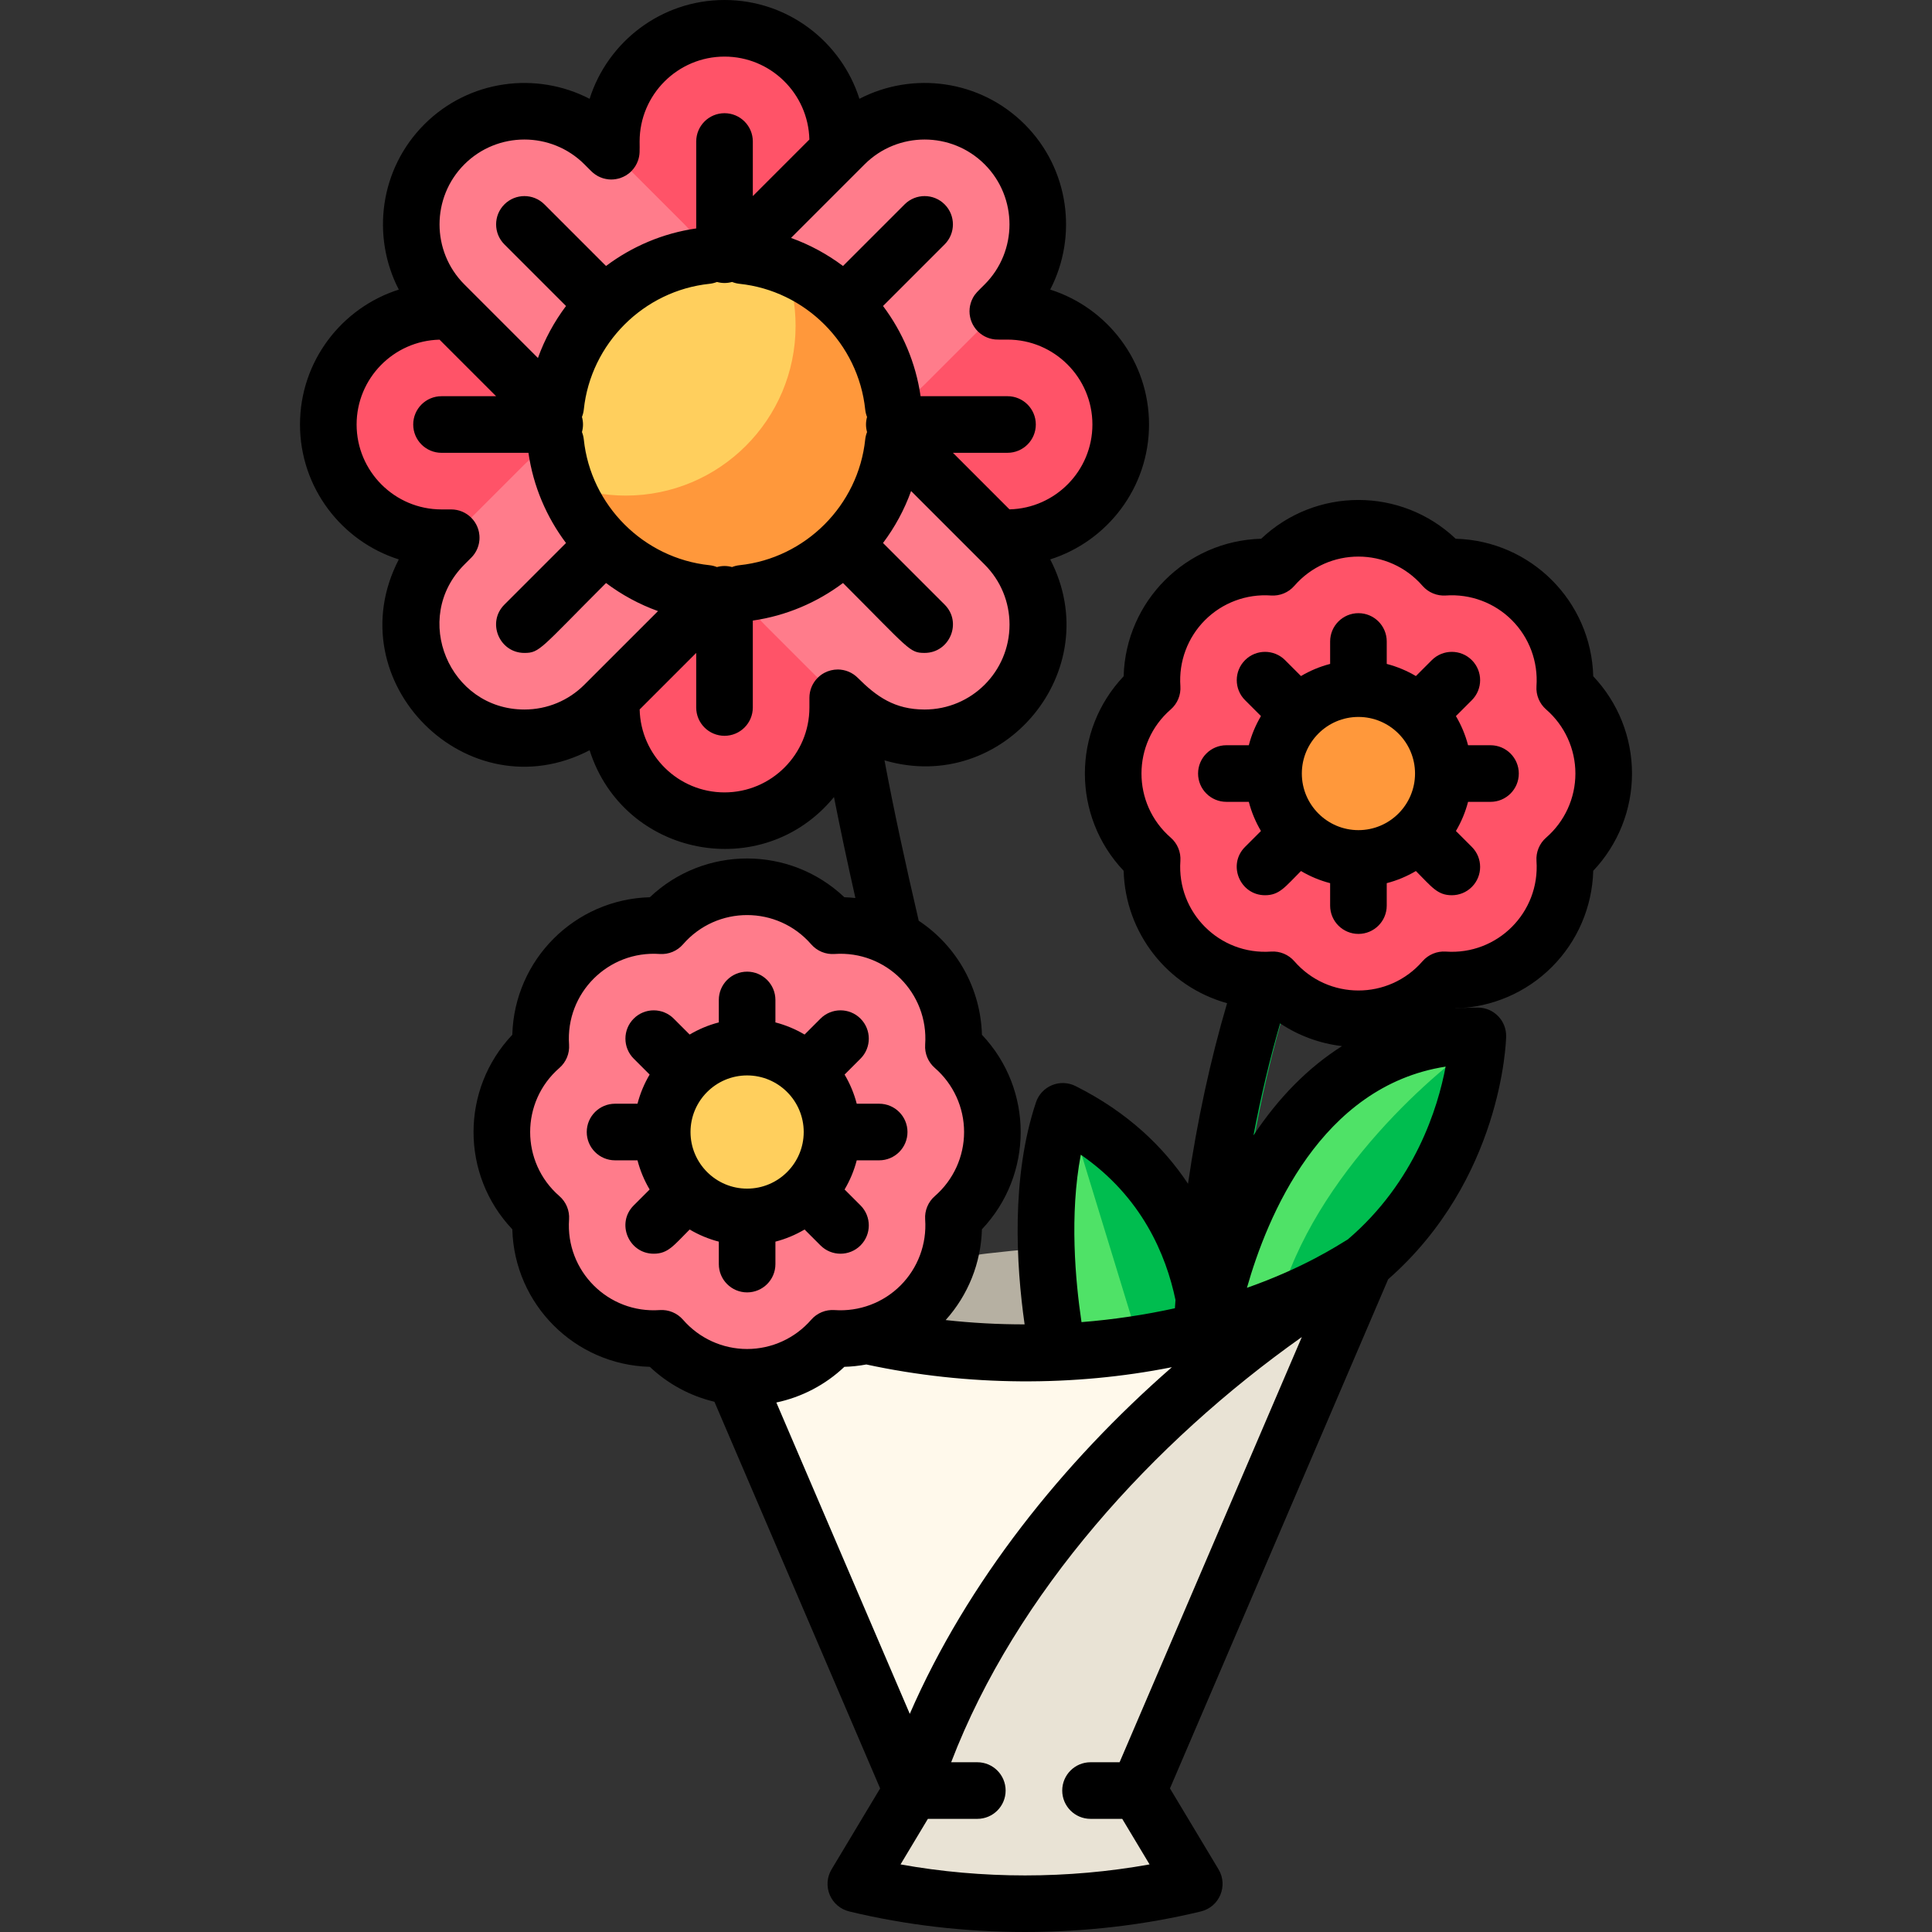 <?xml version="1.0" encoding="iso-8859-1"?>
<!-- Generator: Adobe Illustrator 19.0.0, SVG Export Plug-In . SVG Version: 6.00 Build 0)  -->
<svg version="1.1" id="Capa_1" xmlns="http://www.w3.org/2000/svg" xmlns:xlink="http://www.w3.org/1999/xlink" x="0px" y="0px"
	 viewBox="0 0 512.002 512.002" style="enable-background:new 0 0 512.002 512.002;" xml:space="preserve">
<rect x="0" y="0" width="512.002" height="512.002" fill="#333333" stroke="none"/>
<path style="fill:#B6B0A2;" d="M198.653,346.535c0,0,66.714-27.517,163.712-12.017l-48.916,67.499l-78.96,9L198.653,346.535z"/>
<path style="fill:#4FE267;" d="M384.898,274.938c2.243-0.257,4.281,0.717,5.517,2.324l-53.014,74.999l-16.45,0.078
	C320.952,352.337,331.407,281.062,384.898,274.938z"/>
<g>
	<path style="fill:#00BD4F;" d="M390.416,277.262c0.956,1.242,1.433,2.861,1.155,4.584c-1.881,11.666-8.182,34.954-29.205,52.673
		l-24.965,17.742C343.367,317.016,376.93,286.623,390.416,277.262z"/>
	<path style="fill:#00BD4F;" d="M288.088,297.682c28.654,17.48,32.129,46.065,32.865,54.655l-18.033,6.858l-19.065-30.027
		l0.088-31.988C285.267,296.764,286.772,296.879,288.088,297.682z"/>
</g>
<path style="fill:#4FE267;" d="M280.603,300.73c0.428-1.792,1.755-3.053,3.339-3.55l18.977,62.015l-21.859-0.868
	C278.934,347.043,275.454,322.298,280.603,300.73z"/>
<path style="fill:#00BD4F;" d="M317.072,357.258c-3.219-0.985-5.478-4.063-5.289-7.576c1.726-32.04,6.803-62.02,15.088-89.107
	c1.212-3.961,5.405-6.19,9.366-4.978c3.961,1.212,6.19,5.404,4.978,9.366c-7.93,25.925-12.792,54.699-14.453,85.526
	c-0.223,4.136-3.757,7.309-7.893,7.085C318.245,357.541,317.644,357.432,317.072,357.258z"/>
<path style="fill:#FFF9EB;" d="M206.038,346.534c47.197,18.583,109.132,15.555,151.53-9.081L242.369,474.516L193.192,359.77
	C189.693,351.609,197.774,343.28,206.038,346.534z"/>
<path style="fill:#E9E3D5;" d="M302.368,474.516l59.999-139.998c-1.569,1.01-3.17,1.988-4.799,2.934
	c-95.841,59.639-115.199,137.064-115.199,137.064l-7.542,12.57c-3.628,6.047-0.036,13.906,6.928,15.012
	c20.087,3.192,41.14,3.192,61.227,0c6.964-1.107,10.556-8.966,6.928-15.012L302.368,474.516z"/>
<g>
	<path style="fill:#FF5368;" d="M192.003,97.498c-16.568,0-30-13.432-30-30v-30c0-16.568,13.432-30,30-30s30,13.432,30,30v30
		C222.003,84.067,208.572,97.498,192.003,97.498z"/>
	<path style="fill:#FF5368;" d="M192.003,217.497c-16.568,0-30-13.432-30-30v-30c0-16.568,13.432-30,30-30s30,13.432,30,30v30
		C222.003,204.065,208.572,217.497,192.003,217.497z"/>
	<path style="fill:#FF5368;" d="M267.002,142.498h-30c-16.568,0-30-13.432-30-30s13.432-30,30-30h30c16.568,0,30,13.432,30,30
		S283.571,142.498,267.002,142.498z"/>
	<path style="fill:#FF5368;" d="M147.004,142.498h-30c-16.568,0-30-13.432-30-30s13.432-30,30-30h30c16.568,0,30,13.432,30,30
		S163.573,142.498,147.004,142.498z"/>
</g>
<g>
	<path style="fill:#FF7C8B;" d="M223.823,110.678c7.678,0,15.355-2.929,21.213-8.787l21.214-21.213
		c11.715-11.716,11.715-30.711,0-42.426c-11.716-11.716-30.711-11.716-42.426,0L202.61,59.466
		c-11.715,11.716-11.715,30.711,0,42.426C208.468,107.749,216.145,110.678,223.823,110.678z"/>
	<path style="fill:#FF7C8B;" d="M138.971,123.104l-21.213,21.213c-11.715,11.716-11.715,30.711,0,42.426
		c5.858,5.858,13.536,8.787,21.213,8.787c7.677,0,15.355-2.929,21.213-8.787l21.213-21.213c11.715-11.716,11.715-30.711,0-42.426
		C169.682,111.389,150.687,111.389,138.971,123.104z"/>
	<path style="fill:#FF7C8B;" d="M245.035,123.104c-11.716-11.716-30.711-11.716-42.426,0c-11.715,11.716-11.715,30.711,0,42.426
		l21.213,21.213c5.858,5.858,13.536,8.787,21.213,8.787s15.355-2.929,21.213-8.787c11.715-11.716,11.715-30.711,0-42.426
		L245.035,123.104z"/>
	<path style="fill:#FF7C8B;" d="M160.184,38.252c-11.716-11.716-30.711-11.716-42.426,0c-11.715,11.716-11.715,30.711,0,42.426
		l21.213,21.213c5.858,5.858,13.536,8.787,21.213,8.787s15.355-2.929,21.213-8.787c11.715-11.716,11.715-30.711,0-42.426
		L160.184,38.252z"/>
</g>
<circle style="fill:#FFCF5D;" cx="192" cy="112.498" r="44.999"/>
<path style="fill:#FF983B;" d="M207.93,70.409c1.875,4.952,2.91,10.318,2.91,15.927c0,24.853-20.147,44.999-44.999,44.999
	c-5.609,0-10.975-1.035-15.927-2.91c6.433,16.99,22.847,29.073,42.089,29.073c24.853,0,44.999-20.147,44.999-44.999
	C237.003,93.256,224.92,76.842,207.93,70.409z"/>
<path style="fill:#FF5368;" d="M414.667,182.353c1.273-18.201-13.801-33.296-32.023-32.022c-11.97-13.77-33.302-13.786-45.286,0
	c-18.202-1.273-33.296,13.801-32.022,32.022c-13.771,11.971-13.786,33.303,0,45.287c-1.27,18.162,13.765,33.3,32.022,32.022
	c11.971,13.771,33.303,13.786,45.286,0c18.273,1.279,33.291-13.873,32.023-32.022C428.438,215.67,428.453,194.337,414.667,182.353z"
	/>
<circle style="fill:#FF983B;" cx="359.998" cy="204.997" r="22.5"/>
<path style="fill:#FF7C8B;" d="M262.992,300.001c0-9.042-4.006-17.144-10.334-22.644c0.585-8.363-2.311-16.924-8.704-23.318
	c-6.394-6.394-14.955-9.29-23.318-8.705c-5.5-6.327-13.602-10.333-22.643-10.333s-17.143,4.006-22.643,10.333
	c-8.363-0.585-16.925,2.311-23.318,8.705c-6.393,6.394-9.289,14.955-8.704,23.318c-6.327,5.5-10.334,13.602-10.334,22.644
	c0,9.042,4.006,17.144,10.334,22.644c-0.585,8.363,2.311,16.924,8.704,23.318c5.858,5.858,13.536,8.787,21.213,8.787
	c0.702,0,1.404-0.033,2.105-0.082c5.5,6.327,13.602,10.333,22.644,10.333s17.143-4.006,22.644-10.333
	c0.701,0.049,1.403,0.082,2.105,0.082c7.678,0,15.355-2.929,21.213-8.787c6.393-6.394,9.289-14.955,8.704-23.318
	C258.986,317.144,262.992,309.043,262.992,300.001z"/>
<circle style="fill:#FFCF5D;" cx="197.99" cy="300.005" r="22.5"/>
<path d="M422.227,179.222c-0.544-19.933-16.566-35.909-36.451-36.45c-14.46-13.692-37.075-13.703-51.548,0
	c-19.894,0.542-35.908,16.527-36.45,36.45c-13.686,14.453-13.704,37.077,0,51.549c0.449,16.388,11.493,30.66,27.413,35.086
	c-4.446,15.121-7.906,31.118-10.357,47.85c-6.405-9.647-15.865-18.917-29.826-25.898c-1.945-0.973-4.217-1.054-6.225-0.221
	c-2.009,0.832-3.558,2.495-4.245,4.558c-6.598,19.792-5.264,42.95-3.004,58.83c-6.976,0.005-13.976-0.372-20.922-1.144
	c5.969-6.635,9.365-15.165,9.608-24.059c13.687-14.452,13.706-37.077,0-51.549c-0.329-12.088-6.467-23.398-16.749-30.217
	c-3.502-15.011-6.651-29.551-9.071-42.507c31.619,9.303,59.158-23.853,43.916-53.252c15.165-4.81,26.187-19.016,26.187-35.751
	s-11.022-30.943-26.187-35.751c7.322-14.124,5.07-31.964-6.764-43.797c-11.835-11.834-29.674-14.086-43.797-6.764
	C222.946,11.021,208.739,0,192.003,0s-30.943,11.022-35.751,26.187c-14.124-7.322-31.964-5.07-43.798,6.764
	c-11.833,11.834-14.084,29.673-6.763,43.797c-15.165,4.81-26.187,19.016-26.187,35.751s11.021,30.942,26.186,35.751
	c-16.796,32.4,18.204,67.421,50.564,50.571c8.986,28.303,45.859,35.474,64.762,12.404c1.672,8.506,3.593,17.51,5.674,26.755
	c-0.969-0.102-1.943-0.177-2.924-0.204c-14.452-13.684-37.076-13.704-51.549,0c-19.895,0.543-35.907,16.527-36.45,36.45
	c-13.685,14.452-13.705,37.078,0,51.549c0.544,19.889,16.525,35.91,36.451,36.451c4.816,4.56,10.728,7.736,17.115,9.255
	l43.913,102.465L220.375,495.4c-1.228,2.046-1.409,4.554-0.487,6.755c0.921,2.201,2.835,3.832,5.154,4.393
	c30.055,7.271,63.158,7.272,93.216,0c4.925-1.191,7.263-6.822,4.668-11.148l-12.872-21.453l57.822-134.919
	c30.061-26.415,31.236-62.782,31.27-64.34c0.094-4.217-3.305-7.667-7.498-7.667c-2.002,0-3.974,0.088-5.922,0.245
	c0.015-0.014,0.032-0.028,0.047-0.042c9.548-0.26,18.676-4.146,25.48-10.951c6.816-6.815,10.71-15.95,10.972-25.5
	c6.568-6.937,10.274-16.146,10.274-25.777C432.501,195.365,428.795,186.158,422.227,179.222z M286.424,306.01
	c16.183,11.146,22.609,26.581,25.093,38.486c-0.052,0.735-0.102,1.469-0.151,2.206c-8.025,1.769-16.326,3.002-24.755,3.677
	C284.966,339.334,283.405,321.898,286.424,306.01z M229.126,43.556c8.773-8.772,23.047-8.772,31.82,0
	c8.773,8.773,8.773,23.047,0,31.821c-1.896,1.897-2.497,2.403-3.131,3.591c-0.489,0.916-0.761,1.915-0.847,2.793
	c-0.052,0.525-0.047,0.998,0,1.479c0.047,0.48,0.178,1.08,0.286,1.438c0.123,0.407,0.356,0.972,0.563,1.358
	c0.175,0.326,0.505,0.842,0.814,1.219c0.302,0.367,0.645,0.717,1.046,1.046c0.375,0.308,0.889,0.638,1.221,0.815
	c0.372,0.199,0.938,0.435,1.359,0.562c0.384,0.116,0.99,0.242,1.438,0.285c0.59,0.058,1.491,0.037,3.308,0.037
	c12.406,0,22.5,10.093,22.5,22.5c0,12.232-9.814,22.209-21.98,22.487l-14.986-14.988h14.467c4.143,0,7.5-3.358,7.5-7.5
	c0-4.142-3.357-7.5-7.5-7.5h-23.038c-1.274-8.863-4.792-17.029-9.952-23.904l16.326-16.326c2.929-2.929,2.929-7.678,0-10.606
	c-2.929-2.929-7.678-2.929-10.606,0l-16.328,16.328c-4.163-3.124-8.796-5.652-13.775-7.438
	C225.7,46.982,225.719,46.963,229.126,43.556z M154.225,110.494c0.245-0.623,0.418-1.279,0.489-1.96
	c1.833-17.478,15.848-31.493,33.325-33.324c0.692-0.073,1.349-0.244,1.967-0.487c1.34,0.37,2.66,0.37,4.002-0.002
	c0.623,0.245,1.279,0.418,1.96,0.489c17.478,1.833,31.493,15.848,33.325,33.324c0.073,0.694,0.241,1.354,0.485,1.974
	c-0.368,1.339-0.368,2.656,0.004,3.996c-0.245,0.623-0.417,1.278-0.489,1.959c-1.833,17.478-15.848,31.493-33.325,33.325
	c-0.692,0.073-1.349,0.244-1.967,0.488c-0.637-0.176-1.305-0.278-1.998-0.278c-0.695,0-1.365,0.102-2.004,0.279
	c-0.623-0.245-1.279-0.418-1.96-0.489c-17.478-1.833-31.493-15.848-33.325-33.325c-0.073-0.692-0.244-1.349-0.488-1.966
	c0.176-0.637,0.278-1.305,0.278-1.998C154.504,111.803,154.402,111.133,154.225,110.494z M123.061,43.556
	c8.774-8.773,23.048-8.773,31.821,0.001c0.465,0.465,1.908,1.937,2.368,2.315c0.297,0.244,0.805,0.592,1.22,0.815
	c0.379,0.203,0.944,0.437,1.356,0.562c0.412,0.125,1.014,0.245,1.437,0.286c0.775,0.077,1.608,0.042,2.543-0.189
	c0.4-0.099,0.741-0.19,1.37-0.484c0.507-0.237,0.832-0.431,1.288-0.769c0.336-0.249,0.458-0.327,0.914-0.794
	c0.773-0.794,1.327-1.71,1.681-2.698c0.573-1.596,0.447-2.661,0.447-5.103c0-12.407,10.093-22.5,22.5-22.5
	c12.232,0,22.208,9.813,22.487,21.979l-14.987,14.988V37.499c0-4.142-3.358-7.5-7.5-7.5s-7.5,3.358-7.5,7.5v23.038
	c-8.862,1.273-17.028,4.792-23.903,9.952l-16.326-16.326c-2.929-2.929-7.678-2.929-10.606,0c-2.929,2.929-2.929,7.678,0,10.606
	l16.328,16.328c-3.124,4.163-5.652,8.797-7.439,13.775c-2.239-2.239-15.555-15.555-17.678-17.678l-1.819-1.819
	C114.29,66.603,114.29,52.329,123.061,43.556z M154.88,181.44c-4.249,4.25-9.899,6.59-15.909,6.59
	c-19.893,0-30.095-24.224-15.911-38.408c0.408-0.408,1.469-1.466,1.872-1.877c0.407-0.415,0.465-0.519,0.659-0.778
	c0.25-0.336,0.187-0.236,0.429-0.642c0.198-0.334,0.14-0.214,0.34-0.64c0.172-0.365,0.125-0.247,0.273-0.66
	c0.149-0.415,0.112-0.299,0.211-0.697c0.102-0.406,0.083-0.293,0.15-0.762c0.063-0.437,0.084-0.559,0.083-1.085
	c-0.001-0.31-0.015-0.791-0.144-1.447c-0.018-0.091-0.153-0.627-0.178-0.712c-0.029-0.097-0.21-0.6-0.248-0.693
	c-0.036-0.088-0.265-0.571-0.315-0.665c-0.037-0.069-0.319-0.542-0.378-0.63c-0.049-0.074-0.393-0.536-0.437-0.589
	c-0.146-0.178-0.409-0.462-0.495-0.548c-0.116-0.116-0.371-0.35-0.549-0.496c-0.051-0.042-0.518-0.389-0.59-0.437
	c-0.087-0.058-0.561-0.341-0.63-0.378c-0.095-0.051-0.582-0.28-0.665-0.315c-0.093-0.038-0.598-0.219-0.693-0.248
	c-0.08-0.024-0.618-0.16-0.712-0.178c-0.097-0.019-0.666-0.102-0.726-0.108c-0.264-0.026-0.51-0.037-0.74-0.037h-2.573
	c-12.407,0-22.5-10.093-22.5-22.5c0-12.232,9.813-22.208,21.979-22.487l14.988,14.985h-14.467c-4.142,0-7.5,3.358-7.5,7.5
	c0,4.142,3.358,7.5,7.5,7.5h23.038c1.274,8.863,4.792,17.029,9.952,23.904l-16.326,16.326c-4.74,4.74-1.317,12.803,5.303,12.803
	c4.097,0,4.217-1.11,21.631-18.525c4.164,3.125,8.797,5.652,13.775,7.438L154.88,181.44z M226.17,178.688
	c-0.093-0.062-0.563-0.342-0.63-0.378c-0.099-0.053-0.585-0.282-0.665-0.315c-0.093-0.039-0.597-0.219-0.693-0.248
	c-0.086-0.026-0.625-0.161-0.712-0.178c-0.102-0.02-0.666-0.102-0.727-0.108c-0.419-0.042-0.74-0.037-0.74-0.037
	c-1.195,0-2.446,0.304-3.535,0.886c-0.101,0.054-0.197,0.116-0.295,0.174c-0.112,0.067-0.226,0.13-0.335,0.203
	c-0.106,0.071-0.205,0.15-0.307,0.226c-0.094,0.07-0.191,0.136-0.282,0.211c-0.164,0.135-0.321,0.279-0.473,0.427
	c-0.024,0.024-0.051,0.044-0.075,0.068c-0.019,0.019-0.034,0.039-0.052,0.058c-0.154,0.157-0.304,0.32-0.444,0.491
	c-0.077,0.093-0.143,0.192-0.215,0.287c-0.075,0.1-0.152,0.198-0.222,0.302c-0.074,0.111-0.139,0.226-0.207,0.34
	c-0.057,0.096-0.118,0.19-0.171,0.289c-0.062,0.115-0.114,0.233-0.169,0.351c-0.049,0.104-0.101,0.207-0.146,0.314
	c-0.047,0.114-0.085,0.23-0.127,0.346c-0.041,0.115-0.086,0.229-0.121,0.347c-0.035,0.116-0.061,0.233-0.09,0.35
	c-0.03,0.121-0.064,0.24-0.089,0.362c-0.026,0.133-0.042,0.266-0.061,0.4c-0.016,0.109-0.036,0.216-0.047,0.327
	c-0.024,0.246-0.037,0.493-0.037,0.74l0,0v2.573c0,12.407-10.093,22.5-22.5,22.5c-12.232,0-22.209-9.813-22.487-21.98l14.986-14.986
	v14.467c0,4.142,3.358,7.5,7.5,7.5s7.5-3.358,7.5-7.5v-23.038c8.862-1.273,17.028-4.792,23.904-9.952
	c17.682,17.682,17.598,18.523,21.629,18.523c6.621,0,10.043-8.065,5.303-12.803L234.01,143.9c3.125-4.164,5.653-8.797,7.439-13.776
	l19.496,19.497c4.25,4.25,6.591,9.9,6.591,15.91c0,12.434-10.063,22.5-22.5,22.5c-7.977,0-12.77-3.449-17.729-8.409
	c-0.115-0.115-0.37-0.349-0.548-0.496C226.702,179.078,226.231,178.729,226.17,178.688z M181.01,349.746
	c-1.552-1.786-3.857-2.729-6.184-2.561c-13.692,0.954-24.97-10.395-24.017-24.019c0.164-2.349-0.785-4.639-2.562-6.183
	c-10.339-8.988-10.328-24.989,0-33.966c1.777-1.544,2.726-3.834,2.562-6.183c-0.958-13.689,10.394-24.972,24.018-24.018
	c2.355,0.166,4.639-0.785,6.184-2.562c9.003-10.357,25.007-10.307,33.966,0c1.545,1.777,3.831,2.729,6.184,2.562
	c13.664-0.957,24.972,10.366,24.018,24.018c-0.164,2.349,0.785,4.639,2.562,6.184c4.928,4.284,7.754,10.473,7.754,16.981
	c0,6.511-2.826,12.702-7.754,16.985c-1.777,1.545-2.726,3.835-2.562,6.184c0.456,6.515-1.926,12.894-6.536,17.502
	c-4.597,4.597-10.968,6.969-17.481,6.516c-2.35-0.168-4.64,0.784-6.185,2.561c-4.283,4.928-10.472,7.754-16.98,7.754
	C191.485,357.5,185.294,354.673,181.01,349.746z M205.739,371.681c6.736-1.425,12.984-4.678,18.029-9.455
	c1.964-0.053,3.908-0.269,5.82-0.623c26.908,5.804,55.065,5.872,80.976,0.722c-28.879,25.205-54.263,56.947-69.463,91.866
	L205.739,371.681z M296.706,467.016h-7.703c-4.143,0-7.5,3.358-7.5,7.5s3.357,7.5,7.5,7.5h8.402l7.245,12.075
	c-21.586,3.89-44.41,3.89-65.997,0l7.245-12.075h13.105c4.143,0,7.5-3.358,7.5-7.5s-3.357-7.5-7.5-7.5h-6.932
	c17.185-44.859,53.572-84.856,92.931-112.69L296.706,467.016z M357.209,328.444c-2.798,1.687-11.61,7.506-26.758,12.845
	c5.341-18.834,19.557-53.474,52.656-58.623C381.052,293.613,374.987,313.246,357.209,328.444z M332.188,300.888
	c1.944-10.238,4.297-20.146,7.06-29.68c4.897,3.259,10.51,5.333,16.4,6.022C346.759,282.863,338.887,290.783,332.188,300.888z
	 M409.747,221.98c-1.776,1.544-2.725,3.834-2.561,6.183c0.953,13.649-10.355,24.979-24.019,24.018
	c-2.337-0.163-4.639,0.784-6.184,2.562c-9.005,10.358-25.006,10.308-33.966,0c-1.544-1.776-3.833-2.726-6.184-2.562
	c-13.715,0.957-24.968-10.416-24.018-24.018c0.164-2.349-0.784-4.639-2.562-6.183c-10.356-9.004-10.308-25.007,0-33.966
	c1.777-1.545,2.727-3.835,2.562-6.184c-0.455-6.514,1.923-12.889,6.525-17.491c4.604-4.604,10.975-6.983,17.492-6.526
	c2.338,0.162,4.639-0.784,6.184-2.562c9.004-10.357,25.006-10.307,33.966,0c1.545,1.778,3.847,2.724,6.184,2.562
	c6.499-0.459,12.888,1.921,17.49,6.524c4.604,4.604,6.983,10.98,6.528,17.494c-0.164,2.349,0.784,4.639,2.562,6.183
	c4.928,4.284,7.754,10.473,7.754,16.981C417.501,211.505,414.675,217.696,409.747,221.98z"/>
<path d="M395,197.497h-5.949c-0.71-2.748-1.806-5.341-3.217-7.726l4.219-4.219c2.929-2.929,2.929-7.678,0-10.606
	c-2.93-2.929-7.678-2.929-10.607,0l-4.218,4.218c-2.385-1.411-4.979-2.507-7.727-3.217v-5.95c0-4.142-3.357-7.5-7.5-7.5
	s-7.5,3.358-7.5,7.5v5.949c-2.748,0.71-5.341,1.806-7.726,3.217l-4.218-4.218c-2.93-2.929-7.678-2.929-10.607,0
	c-2.929,2.929-2.929,7.678,0,10.606l4.218,4.218c-1.411,2.385-2.507,4.979-3.217,7.727h-5.949c-4.143,0-7.5,3.358-7.5,7.5
	s3.357,7.5,7.5,7.5h5.949c0.71,2.748,1.806,5.342,3.217,7.727l-4.219,4.219c-4.741,4.74-1.316,12.803,5.304,12.803
	c3.815,0,5.292-2.186,9.522-6.415c2.385,1.411,4.978,2.507,7.726,3.217v5.95c0,4.142,3.357,7.5,7.5,7.5s7.5-3.358,7.5-7.5v-5.949
	c2.748-0.71,5.341-1.806,7.727-3.217c4.232,4.232,5.706,6.416,9.522,6.416c1.919,0,3.839-0.732,5.303-2.197
	c2.93-2.929,2.93-7.677,0.001-10.606l-4.219-4.219c1.411-2.385,2.507-4.978,3.217-7.726h5.949c4.143,0,7.5-3.358,7.5-7.5
	S399.143,197.497,395,197.497z M360.001,219.997c-8.271,0-15-6.729-15-15c0-8.271,6.729-15,15-15c8.271,0,15,6.729,15,15
	C375,213.268,368.273,219.997,360.001,219.997z"/>
<path d="M228.046,330.052c2.929-2.929,2.929-7.678,0-10.606l-4.219-4.219c1.411-2.385,2.507-4.979,3.217-7.727h5.949
	c4.142,0,7.5-3.358,7.5-7.5c0-4.142-3.358-7.5-7.5-7.5h-5.949c-0.71-2.748-1.806-5.341-3.217-7.727l4.219-4.219
	c2.929-2.929,2.929-7.678,0-10.606c-2.929-2.929-7.678-2.929-10.606,0l-4.219,4.219c-2.385-1.411-4.979-2.507-7.727-3.217v-5.949
	c0-4.142-3.358-7.5-7.5-7.5s-7.5,3.358-7.5,7.5v5.949c-2.748,0.71-5.341,1.806-7.727,3.217l-4.219-4.219
	c-2.928-2.929-7.677-2.929-10.606,0c-2.929,2.929-2.929,7.677,0,10.606l4.219,4.219c-1.411,2.385-2.507,4.979-3.217,7.727h-5.949
	c-4.142,0-7.5,3.358-7.5,7.5c0,4.142,3.358,7.5,7.5,7.5h5.949c0.71,2.748,1.806,5.341,3.217,7.727l-4.218,4.218
	c-4.74,4.74-1.317,12.803,5.303,12.803c3.815,0,5.29-2.184,9.522-6.415c2.385,1.411,4.979,2.507,7.727,3.217v5.949
	c0,4.142,3.358,7.5,7.5,7.5s7.5-3.358,7.5-7.5v-5.949c2.748-0.71,5.342-1.806,7.727-3.218l4.219,4.219
	C220.367,332.981,225.117,332.981,228.046,330.052z M197.994,315c-8.271,0-15-6.729-15-15c0-8.271,6.729-15,15-15
	c8.271,0,15,6.729,15,15C212.994,308.271,206.265,315,197.994,315z"/>
<g>
</g>
<g>
</g>
<g>
</g>
<g>
</g>
<g>
</g>
<g>
</g>
<g>
</g>
<g>
</g>
<g>
</g>
<g>
</g>
<g>
</g>
<g>
</g>
<g>
</g>
<g>
</g>
<g>
</g>
</svg>

